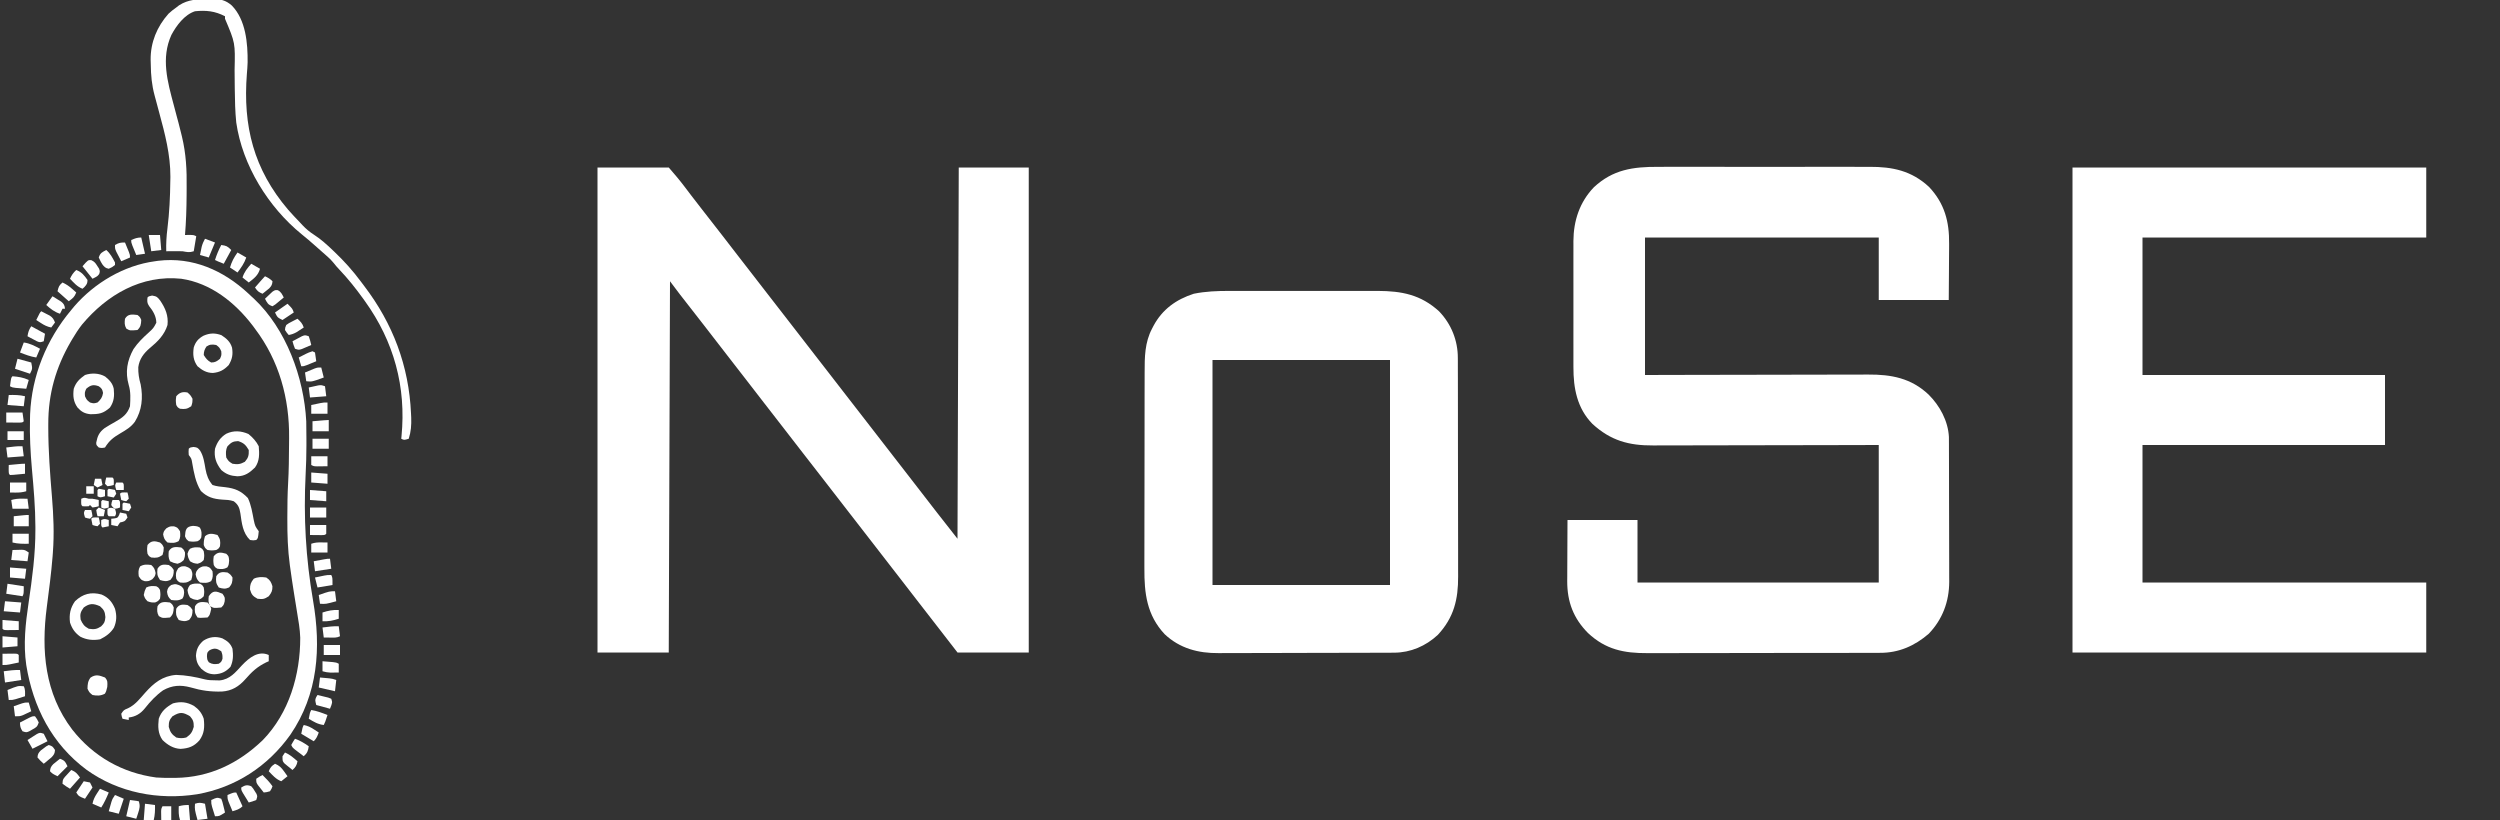<?xml version="1.0" encoding="UTF-8"?>
<svg version="1.1" xmlns="http://www.w3.org/2000/svg" width="2000" height="656">
<rect width="100%" height="100%" fill="#333333" stroke="none"/>
<path d="M0 0 C2.02 -0.005 4.041 -0.013 6.061 -0.021 C11.509 -0.039 16.957 -0.032 22.406 -0.02 C28.129 -0.01 33.853 -0.019 39.576 -0.025 C49.183 -0.033 58.79 -0.023 68.397 -0.004 C79.478 0.018 90.559 0.011 101.641 -0.011 C111.184 -0.029 120.728 -0.032 130.271 -0.021 C135.959 -0.015 141.646 -0.014 147.333 -0.028 C152.681 -0.039 158.028 -0.031 163.376 -0.008 C165.329 -0.003 167.283 -0.004 169.237 -0.013 C187.627 -0.089 202.87 3.068 216.865 16.08 C229.232 29.204 233.132 43.814 232.908 61.596 C232.904 62.888 232.899 64.181 232.895 65.513 C232.884 68.906 232.854 72.299 232.821 75.692 C232.79 79.171 232.776 82.651 232.761 86.131 C232.731 92.927 232.672 99.722 232.615 106.518 C214.135 106.518 195.655 106.518 176.615 106.518 C176.615 90.018 176.615 73.518 176.615 56.518 C114.905 56.518 53.195 56.518 -10.385 56.518 C-10.385 92.818 -10.385 129.118 -10.385 166.518 C3.552 166.483 17.49 166.448 31.849 166.412 C40.681 166.397 49.513 166.382 58.345 166.371 C72.363 166.353 86.38 166.332 100.397 166.291 C110.606 166.261 120.815 166.242 131.025 166.235 C136.427 166.231 141.83 166.222 147.233 166.2 C152.325 166.18 157.417 166.174 162.509 166.178 C164.372 166.177 166.234 166.172 168.096 166.16 C186.667 166.05 202.47 168.983 216.449 182.137 C225.423 191.039 232.093 203.268 232.746 216.098 C232.749 217.022 232.752 217.946 232.755 218.897 C232.761 219.964 232.767 221.031 232.773 222.129 C232.774 223.289 232.775 224.45 232.776 225.645 C232.781 226.875 232.786 228.105 232.791 229.372 C232.803 232.74 232.811 236.108 232.815 239.476 C232.818 241.586 232.822 243.695 232.827 245.804 C232.84 252.417 232.85 259.031 232.854 265.644 C232.858 273.251 232.876 280.858 232.905 288.466 C232.927 294.362 232.937 300.259 232.938 306.156 C232.939 309.669 232.945 313.183 232.963 316.697 C232.982 320.626 232.978 324.555 232.971 328.485 C232.981 329.631 232.99 330.776 232.999 331.957 C232.918 347.814 227.663 361.961 216.615 373.518 C205.311 383.269 192.59 388.843 177.654 388.785 C176.353 388.792 176.353 388.792 175.025 388.799 C172.137 388.811 169.249 388.81 166.36 388.808 C164.282 388.814 162.203 388.821 160.125 388.828 C154.49 388.846 148.856 388.851 143.221 388.852 C139.696 388.854 136.172 388.858 132.647 388.863 C120.339 388.882 108.031 388.89 95.722 388.888 C84.269 388.887 72.817 388.908 61.364 388.94 C51.515 388.966 41.666 388.977 31.817 388.975 C25.942 388.975 20.067 388.98 14.192 389.002 C8.662 389.021 3.132 389.021 -2.397 389.007 C-4.419 389.005 -6.441 389.009 -8.462 389.021 C-27.224 389.127 -41.924 386.153 -56.03 372.9 C-67.697 361.097 -72.614 348.001 -72.612 331.502 C-72.601 330.258 -72.591 329.014 -72.58 327.732 C-72.577 326.436 -72.575 325.139 -72.572 323.803 C-72.564 320.385 -72.545 316.967 -72.522 313.549 C-72.502 310.05 -72.493 306.55 -72.483 303.051 C-72.462 296.206 -72.423 289.362 -72.385 282.518 C-53.905 282.518 -35.425 282.518 -16.385 282.518 C-16.385 299.018 -16.385 315.518 -16.385 332.518 C47.305 332.518 110.995 332.518 176.615 332.518 C176.615 296.218 176.615 259.918 176.615 222.518 C162.522 222.552 148.428 222.587 133.908 222.623 C124.98 222.638 116.052 222.653 107.125 222.664 C92.954 222.682 78.783 222.703 64.612 222.744 C54.291 222.774 43.97 222.793 33.649 222.8 C28.187 222.804 22.724 222.813 17.262 222.835 C12.114 222.855 6.967 222.861 1.82 222.857 C-0.063 222.858 -1.947 222.864 -3.831 222.875 C-23.285 222.989 -37.833 219.04 -52.479 205.596 C-64.7 193.093 -67.707 177.127 -67.644 160.228 C-67.647 159.053 -67.651 157.877 -67.654 156.666 C-67.663 152.813 -67.657 148.96 -67.651 145.107 C-67.651 142.412 -67.654 139.716 -67.656 137.021 C-67.66 131.385 -67.655 125.749 -67.646 120.113 C-67.635 113.621 -67.638 107.129 -67.649 100.637 C-67.659 95.035 -67.66 89.434 -67.655 83.833 C-67.651 80.5 -67.652 77.166 -67.658 73.833 C-67.663 70.114 -67.655 66.396 -67.644 62.677 C-67.648 61.59 -67.652 60.502 -67.656 59.382 C-67.567 43.134 -62.706 28.238 -51.287 16.33 C-36.055 2.146 -19.947 -0.091 0 0 Z " fill="#FFFFFF" transform="translate(1326.385,133.482)"/>
<path d="M0 0 C18.81 0 37.62 0 57 0 C61.563 5.215 65.913 10.36 70.062 15.875 C71.2 17.374 72.338 18.873 73.477 20.371 C74.347 21.517 74.347 21.517 75.235 22.687 C78.111 26.457 81.023 30.198 83.938 33.938 C84.515 34.679 85.093 35.421 85.689 36.186 C86.864 37.695 88.04 39.203 89.216 40.712 C92.23 44.577 95.24 48.445 98.25 52.312 C98.838 53.068 99.425 53.823 100.031 54.601 C104.165 59.918 108.274 65.252 112.375 70.594 C115.566 74.742 118.784 78.87 122 83 C126.015 88.156 130.021 93.317 134 98.5 C140.294 106.697 146.65 114.846 153 123 C160.149 132.18 167.29 141.365 174.375 150.594 C177.566 154.742 180.784 158.87 184 163 C188.015 168.156 192.021 173.317 196 178.5 C202.294 186.697 208.65 194.846 215 203 C222.149 212.18 229.29 221.365 236.375 230.594 C239.566 234.742 242.784 238.87 246 243 C250.015 248.156 254.021 253.317 258 258.5 C261.962 263.659 265.945 268.802 269.938 273.938 C270.474 274.628 271.011 275.319 271.564 276.031 C277.018 283.041 282.513 290.016 288 297 C288.33 198.99 288.66 100.98 289 0 C307.48 0 325.96 0 345 0 C345 128.04 345 256.08 345 388 C326.19 388 307.38 388 288 388 C273.222 369 273.222 369 266.625 360.406 C263.434 356.258 260.216 352.13 257 348 C252.186 341.819 247.396 335.621 242.625 329.406 C239.434 325.258 236.216 321.13 233 317 C228.985 311.844 224.979 306.683 221 301.5 C214.706 293.303 208.35 285.154 202 277 C194.846 267.814 187.701 258.622 180.609 249.387 C175.106 242.232 169.546 235.122 164 228 C156.851 218.82 149.71 209.635 142.625 200.406 C139.434 196.258 136.216 192.13 133 188 C128.186 181.819 123.396 175.621 118.625 169.406 C115.434 165.258 112.216 161.13 109 157 C104.985 151.844 100.979 146.683 97 141.5 C93.102 136.423 89.181 131.364 85.25 126.312 C84.663 125.558 84.076 124.803 83.471 124.026 C80.383 120.059 77.294 116.094 74.203 112.129 C73.583 111.333 72.962 110.536 72.323 109.716 C71.147 108.206 69.971 106.697 68.794 105.189 C68.254 104.495 67.713 103.801 67.156 103.086 C66.69 102.488 66.224 101.891 65.744 101.275 C63.135 97.871 60.573 94.431 58 91 C57.67 189.01 57.34 287.02 57 388 C38.19 388 19.38 388 0 388 C0 259.96 0 131.92 0 0 Z " fill="#FFFFFF" transform="translate(478,134)"/>
<path d="M0 0 C93.39 0 186.78 0 283 0 C283 18.48 283 36.96 283 56 C208.09 56 133.18 56 56 56 C56 92.3 56 128.6 56 166 C120.02 166 184.04 166 250 166 C250 184.48 250 202.96 250 222 C185.98 222 121.96 222 56 222 C56 258.3 56 294.6 56 332 C130.91 332 205.82 332 283 332 C283 350.48 283 368.96 283 388 C189.61 388 96.22 388 0 388 C0 259.96 0 131.92 0 0 Z " fill="#FFFFFF" transform="translate(1658,134)"/>
<path d="M0 0 C1.396 -0.003 2.793 -0.006 4.189 -0.011 C7.937 -0.02 11.685 -0.016 15.433 -0.01 C19.385 -0.005 23.336 -0.01 27.287 -0.013 C33.92 -0.016 40.553 -0.012 47.186 -0.002 C54.815 0.009 62.445 0.005 70.075 -0.006 C76.666 -0.015 83.257 -0.016 89.847 -0.011 C93.766 -0.008 97.685 -0.007 101.604 -0.014 C105.292 -0.02 108.98 -0.015 112.668 -0.004 C114.639 -0 116.61 -0.006 118.581 -0.012 C137.862 0.077 153.001 2.942 167.656 16.286 C177.444 26.433 182.756 39.716 182.697 53.726 C182.702 54.54 182.706 55.355 182.711 56.194 C182.724 58.903 182.722 61.611 182.72 64.32 C182.726 66.271 182.733 68.221 182.741 70.172 C182.758 75.457 182.763 80.742 182.764 86.028 C182.766 89.334 182.77 92.641 182.775 95.948 C182.794 107.498 182.802 119.048 182.801 130.597 C182.799 141.341 182.82 152.085 182.852 162.829 C182.878 172.071 182.889 181.312 182.888 190.554 C182.887 196.066 182.893 201.578 182.914 207.09 C182.933 212.278 182.933 217.466 182.919 222.654 C182.917 224.55 182.922 226.446 182.934 228.342 C183.044 246.707 179.576 261.266 166.692 275.157 C157.066 284.101 144.903 289.358 131.804 289.406 C131.151 289.41 130.499 289.413 129.827 289.417 C127.647 289.428 125.468 289.432 123.289 289.436 C121.723 289.442 120.158 289.449 118.592 289.456 C113.455 289.477 108.317 289.487 103.18 289.497 C101.407 289.501 99.634 289.505 97.86 289.509 C89.525 289.528 81.19 289.543 72.855 289.551 C63.257 289.561 53.66 289.587 44.063 289.628 C36.63 289.658 29.197 289.673 21.764 289.676 C17.332 289.678 12.9 289.687 8.468 289.712 C4.292 289.736 0.116 289.74 -4.061 289.73 C-5.584 289.729 -7.107 289.735 -8.63 289.749 C-24.919 289.889 -39.719 286.023 -51.82 274.634 C-66.101 259.401 -68.19 241.897 -68.056 221.992 C-68.058 220.116 -68.062 218.24 -68.067 216.364 C-68.077 211.318 -68.062 206.274 -68.042 201.228 C-68.024 195.924 -68.027 190.621 -68.028 185.317 C-68.026 176.419 -68.009 167.522 -67.982 158.625 C-67.95 148.36 -67.94 138.096 -67.941 127.831 C-67.943 116.863 -67.929 105.894 -67.91 94.925 C-67.906 91.78 -67.905 88.635 -67.904 85.49 C-67.902 80.54 -67.889 75.59 -67.869 70.639 C-67.864 68.83 -67.861 67.02 -67.862 65.211 C-67.867 52.851 -67.793 41.254 -61.883 30.071 C-61.527 29.385 -61.171 28.699 -60.804 27.991 C-53.76 14.812 -42.745 6.835 -28.57 2.259 C-19.08 0.331 -9.654 -0.031 0 0 Z M-13.57 55.259 C-13.57 114.659 -13.57 174.059 -13.57 235.259 C33.29 235.259 80.15 235.259 128.43 235.259 C128.43 175.859 128.43 116.459 128.43 55.259 C81.57 55.259 34.71 55.259 -13.57 55.259 Z " fill="#FFFFFF" transform="translate(983.57,232.741)"/>
<path d="M0 0 C1.17 1.104 1.17 1.104 2.363 2.23 C3.03 2.832 3.696 3.434 4.383 4.055 C30.326 28.412 44.514 67.24 46.363 102.23 C46.478 106.706 46.508 111.177 46.494 115.654 C46.488 117.635 46.494 119.615 46.5 121.596 C46.504 129.231 46.271 136.832 45.879 144.457 C44.122 178.868 45.957 211.753 51.809 245.676 C58.327 283.548 55.915 320.429 33.672 352.988 C15.685 378.249 -10.174 395.203 -40.89 400.628 C-71.82 405.437 -103.643 399.509 -129.324 381.105 C-157.111 360.481 -172.155 331.003 -177.637 297.23 C-180.062 280.439 -178.245 264.115 -175.762 247.48 C-172.898 227.949 -170.242 208.509 -170.324 188.73 C-170.325 188.054 -170.325 187.378 -170.326 186.681 C-170.359 171.194 -171.715 155.839 -173.103 140.426 C-174.29 127.083 -175.003 113.627 -174.637 100.23 C-174.594 98.411 -174.594 98.411 -174.551 96.555 C-173.276 65.858 -161.387 36.676 -141.637 13.23 C-140.469 11.817 -140.469 11.817 -139.277 10.375 C-123.068 -8.404 -99.443 -22.484 -74.637 -25.77 C-73.805 -25.891 -72.974 -26.012 -72.117 -26.137 C-44.503 -29.452 -19.892 -18.469 0 0 Z M-132.969 24.824 C-135.819 28.444 -138.292 32.272 -140.637 36.23 C-141.044 36.917 -141.451 37.604 -141.87 38.311 C-154.055 59.281 -160.055 80.347 -160.012 104.543 C-160.013 105.38 -160.015 106.217 -160.016 107.08 C-160.013 125.723 -158.607 144.256 -157.06 162.825 C-155.823 177.721 -155.206 192.172 -156.324 207.105 C-156.406 208.215 -156.488 209.325 -156.572 210.469 C-157.658 224.002 -159.445 237.455 -161.198 250.914 C-165.722 285.689 -162.913 319.896 -140.824 348.918 C-123.947 370.414 -100.703 383.617 -73.637 387.23 C-69.548 387.512 -65.484 387.565 -61.387 387.543 C-60.291 387.538 -59.195 387.533 -58.065 387.528 C-30.793 387.136 -7.77 375.918 11.613 357.293 C32.651 335.626 41.628 305.021 41.549 275.358 C41.339 268.423 40.101 261.593 38.97 254.761 C38.399 251.314 37.853 247.864 37.305 244.414 C37.033 242.706 36.76 240.999 36.486 239.292 C35.432 232.719 34.448 226.139 33.551 219.543 C33.44 218.746 33.328 217.948 33.214 217.127 C31.586 205.033 31.199 193.041 31.238 180.855 C31.24 179.654 31.24 179.654 31.241 178.428 C31.253 169.494 31.34 160.589 31.863 151.668 C32.43 141.57 32.542 131.47 32.595 121.358 C32.607 119.474 32.624 117.589 32.647 115.705 C33.007 84.1 24.707 53.767 5.363 28.23 C4.754 27.402 4.144 26.573 3.516 25.719 C-10.649 7.192 -29.946 -8.29 -53.637 -11.77 C-85.396 -15.079 -113.044 1 -132.969 24.824 Z " fill="#FFFFFF" transform="translate(198.637,234.77)"/>
<path d="M0 0 C1.125 -0.028 2.25 -0.055 3.41 -0.084 C9.991 -0.01 14.21 0.758 19.212 5.172 C30.427 16.679 32.017 35.399 31.845 50.705 C31.751 53.718 31.525 56.692 31.262 59.695 C27.962 101.669 36.728 136.196 64.25 168.511 C67.325 172.013 70.517 175.393 73.75 178.75 C74.386 179.437 75.021 180.124 75.676 180.832 C78.587 183.904 81.498 186.336 85.062 188.625 C90.497 192.116 95.082 196.303 99.75 200.75 C100.256 201.229 100.762 201.707 101.283 202.2 C109.074 209.614 116.04 217.385 122.459 226.015 C123.3 227.145 124.147 228.271 125.002 229.392 C148.127 259.719 160.862 293.483 162.562 331.5 C162.642 333.142 162.642 333.142 162.723 334.817 C162.932 340.887 162.566 345.945 160.75 351.75 C157 352.875 157 352.875 154.75 351.75 C154.818 351.085 154.886 350.42 154.956 349.735 C158.794 310.218 148.915 274.009 125.75 241.75 C125.308 241.133 124.866 240.515 124.41 239.879 C118.424 231.571 112.182 223.725 105.125 216.301 C102.75 213.75 102.75 213.75 100.664 211.121 C98.93 208.973 97.229 207.272 95.125 205.5 C92.013 202.842 88.961 200.134 85.938 197.375 C82.42 194.192 78.823 191.159 75.125 188.188 C48.408 166.461 27.679 133.013 22.75 98.75 C21.863 89.961 21.668 81.174 21.574 72.348 C21.562 71.333 21.55 70.319 21.538 69.273 C21.489 65.062 21.442 60.852 21.424 56.641 C21.937 35.04 21.937 35.04 13.75 15.75 C13.75 15.09 13.75 14.43 13.75 13.75 C5.738 9.596 -1.317 8.855 -10.25 9.75 C-18.679 12.489 -25.093 21.167 -29.125 28.688 C-37.569 47.252 -32.25 66.062 -27.25 84.75 C-26.457 87.74 -25.665 90.731 -24.877 93.722 C-24.403 95.512 -23.922 97.299 -23.431 99.084 C-22.657 101.963 -21.945 104.851 -21.25 107.75 C-21.082 108.432 -20.913 109.113 -20.74 109.815 C-17.384 123.676 -16.726 136.844 -16.938 151.062 C-16.949 153.061 -16.959 155.059 -16.967 157.057 C-17.033 167.655 -17.366 178.186 -18.25 188.75 C-16.579 188.719 -16.579 188.719 -14.875 188.688 C-11.25 188.75 -11.25 188.75 -9.25 189.75 C-9.91 193.71 -10.57 197.67 -11.25 201.75 C-14.806 202.935 -16.589 202.39 -20.25 201.75 C-22.541 201.685 -24.833 201.664 -27.125 201.688 C-28.277 201.697 -29.43 201.706 -30.617 201.715 C-31.486 201.726 -32.355 201.738 -33.25 201.75 C-33.445 195.612 -33.082 189.714 -32.312 183.625 C-30.737 170.9 -30.138 158.254 -30 145.438 C-29.979 144.372 -29.957 143.306 -29.935 142.208 C-29.864 124.576 -34.28 107.77 -38.875 90.875 C-39.631 88.059 -40.385 85.242 -41.138 82.425 C-41.601 80.693 -42.067 78.963 -42.537 77.233 C-44.829 68.746 -45.524 61.061 -45.625 52.25 C-45.662 51.046 -45.7 49.842 -45.738 48.602 C-45.873 34.707 -40.706 22.126 -31.445 11.723 C-29.481 9.86 -27.463 8.308 -25.25 6.75 C-24.504 6.17 -23.757 5.59 -22.988 4.992 C-15.683 0.297 -8.509 0.122 0 0 Z M-19.25 191.75 C-18.25 194.75 -18.25 194.75 -18.25 194.75 Z " fill="#FFFFFF" transform="translate(166.25,-0.75)"/>
<path d="M0 0 C3.794 0.644 4.219 1.149 6.5 4.062 C10.641 10.225 13.136 16.015 12.312 23.562 C9.871 31.462 4.485 36.845 -1.812 42 C-6.713 46.223 -10.172 50.758 -11.059 57.301 C-11.175 62.24 -10.512 66.386 -9.145 71.137 C-7.145 81.75 -8.086 91.727 -13.766 100.93 C-16.85 105.191 -20.766 107.504 -25.25 110.125 C-30.867 113.421 -34.296 115.986 -37.688 121.562 C-40.312 122.062 -40.312 122.062 -42.688 121.562 C-44.688 119.562 -44.688 119.562 -44.691 117.609 C-43.67 112.294 -42.279 109.314 -37.953 106.023 C-35.215 104.258 -32.4 102.663 -29.562 101.062 C-23.822 97.815 -19.84 95.02 -17.688 88.562 C-17.355 82.912 -17.014 77.086 -18.688 71.625 C-21.635 61.209 -20.06 52.194 -14.891 42.832 C-11.435 37.703 -7.266 33.677 -2.688 29.562 C1.047 26.129 1.047 26.129 3.375 21.75 C3.272 16.498 0.799 12.42 -2.438 8.375 C-4.08 5.993 -3.994 4.394 -3.688 1.562 C-2.688 0.562 -2.688 0.562 0 0 Z " fill="#FFFFFF" transform="translate(121.688,236.438)"/>
<path d="M0 0 C0 1.65 0 3.3 0 5 C-0.655 5.282 -1.31 5.565 -1.984 5.855 C-9.128 9.296 -13.6 13.5 -18.708 19.373 C-23.877 25.218 -29.47 28.69 -37.484 29.238 C-46.518 29.469 -53.877 28.476 -62.566 25.91 C-70.598 23.781 -77.214 24.168 -84.512 28.242 C-90.142 32.219 -94.852 37.274 -99.105 42.672 C-102.581 46.942 -106.523 49.356 -112 50 C-112 50.66 -112 51.32 -112 52 C-113.65 51.67 -115.3 51.34 -117 51 C-117.625 49.188 -117.625 49.188 -118 47 C-116 44 -116 44 -112.625 42.625 C-106.801 39.903 -103.092 34.914 -98.895 30.207 C-91.876 22.346 -85.021 16.795 -74.16 15.922 C-66.427 16.113 -58.425 17.587 -50.94 19.537 C-48.159 20.201 -45.481 20.21 -42.625 20.25 C-41.524 20.276 -40.423 20.302 -39.289 20.328 C-31.038 19.505 -26.686 13.916 -21.387 8.182 C-15.657 2.19 -8.261 -3.795 0 0 Z " fill="#FFFFFF" transform="translate(215,524)"/>
<path d="M0 0 C3.188 0.438 3.188 0.438 5.262 2.902 C8.091 7.476 8.68 12.59 9.609 17.805 C10.606 22.906 11.854 26.397 15.188 30.438 C18.621 31.582 21.773 31.826 25.375 32.188 C33.231 33.131 38.07 35.151 43.5 40.875 C46.148 46.465 47.015 52.394 48.188 58.438 C49.272 63.393 49.272 63.393 52.188 67.438 C51.619 73.006 51.619 73.006 50.188 74.438 C47.875 74.812 47.875 74.812 45.188 74.438 C39.313 68.731 38.614 60.911 37.508 53.184 C36.763 48.707 35.85 46.194 32.188 43.438 C28.966 42.364 26.386 42.264 23 42.125 C15.874 41.609 11.023 40.197 5.875 35.188 C1.577 28.183 0.349 20.701 -1.066 12.73 C-1.633 9.32 -1.633 9.32 -3.812 6.438 C-4 3.812 -4 3.812 -3.812 1.438 C-2.812 0.438 -2.812 0.438 0 0 Z " fill="#FFFFFF" transform="translate(154.812,357.562)"/>
<path d="M0 0 C5.472 2.347 8.492 5.916 10.746 11.383 C12.245 16.719 12.12 21.428 9.891 26.527 C7.195 30.897 3.399 33.556 -1.129 35.82 C-6.749 36.832 -11.947 36.321 -17.066 33.695 C-21.359 30.581 -23.585 27.391 -25.254 22.383 C-26.038 15.867 -25.041 10.787 -21.254 5.383 C-14.973 -0.584 -8.432 -2.309 0 0 Z M-14.254 10.383 C-16.862 13.969 -17.363 15.592 -16.754 20.008 C-15.051 23.84 -13.911 25.351 -10.254 27.383 C-5.968 27.995 -4.028 27.887 -0.379 25.508 C2.347 22.782 2.693 21.948 3.059 18.07 C2.688 13.701 1.989 12.293 -1.254 9.383 C-6.575 7.018 -9.496 6.922 -14.254 10.383 Z " fill="#FFFFFF" transform="translate(81.254,475.617)"/>
<path d="M0 0 C3.819 2.668 6.342 5.82 7.828 10.277 C8.581 16.931 8.343 22.126 4.301 27.621 C-0.06 32.526 -4.335 33.977 -10.711 34.379 C-16.483 34.141 -21.122 31.215 -25.172 27.277 C-28.909 21.994 -28.842 16.511 -28.172 10.277 C-26.183 4.31 -22.234 0.97 -16.797 -2.035 C-10.451 -3.697 -5.665 -3.133 0 0 Z M-17.172 8.277 C-19.77 11.295 -20.172 12.773 -20.172 16.777 C-18.95 21.055 -17.814 22.72 -14.172 25.277 C-11.336 25.982 -9.008 25.982 -6.172 25.277 C-2.53 22.72 -1.394 21.055 -0.172 16.777 C-0.172 12.773 -0.573 11.295 -3.172 8.277 C-9.081 4.78 -11.262 4.78 -17.172 8.277 Z " fill="#FFFFFF" transform="translate(155.172,564.723)"/>
<path d="M0 0 C3.395 2.735 6.283 5.879 8.25 9.812 C8.778 16.024 8.994 21.571 5.25 26.812 C0.993 30.975 -2.817 33.756 -8.918 33.844 C-14.183 33.491 -17.661 32.331 -21.75 28.812 C-25.885 23.337 -27.634 18.697 -26.75 11.812 C-25 6.553 -22.532 2.772 -17.75 -0.188 C-11.84 -3.008 -5.928 -2.56 0 0 Z M-16.75 9.812 C-18.319 12.951 -18.102 15.351 -17.75 18.812 C-15.833 21.896 -15.833 21.896 -12.75 23.812 C-8.622 24.476 -6.551 24.248 -2.875 22.25 C-0.039 18.997 0.398 17.117 0.25 12.812 C-2.167 8.734 -3.718 7.144 -8.25 5.688 C-12.477 5.838 -13.844 6.821 -16.75 9.812 Z " fill="#FFFFFF" transform="translate(198.75,347.188)"/>
<path d="M0 0 C3.415 2.785 5.94 5.357 6.863 9.77 C7.439 15.506 7.18 19.851 3.863 24.77 C-1.498 29.607 -4.975 30.181 -12.082 30.113 C-16.548 29.611 -19.15 28.07 -22.137 24.77 C-25.498 19.999 -25.869 15.425 -25.137 9.77 C-23.312 4.499 -20.564 1.932 -16.137 -1.23 C-10.924 -2.997 -4.8 -2.764 0 0 Z M-15.137 9.77 C-16.39 12.622 -16.39 12.622 -16.137 15.77 C-14.728 18.76 -14.728 18.76 -12.137 20.77 C-9.137 21.603 -9.137 21.603 -6.137 20.77 C-3.472 18.316 -2.297 16.731 -1.699 13.145 C-2.227 10.28 -2.748 9.417 -5.137 7.77 C-9.406 6.197 -11.7 6.81 -15.137 9.77 Z " fill="#FFFFFF" transform="translate(84.137,301.23)"/>
<path d="M0 0 C4.124 2.69 7.099 5.263 8.512 10.02 C9.362 15.383 8.709 19.122 5.875 23.875 C2.082 27.864 -1.292 29.689 -6.812 30.25 C-11.854 30.176 -15.372 28.136 -19.125 24.875 C-22.523 20.202 -22.974 15.474 -22.125 9.875 C-20.712 5.343 -18.449 2.735 -14.312 0.438 C-9.265 -1.735 -5.206 -1.874 0 0 Z M-11.938 9.062 C-13.514 11.468 -14.056 12.98 -14.125 15.875 C-12.432 18.634 -11.082 20.381 -8.188 21.875 C-5.02 21.875 -3.531 20.891 -1.125 18.875 C0.128 16.022 0.128 16.022 -0.125 12.875 C-1.534 9.885 -1.534 9.885 -4.125 7.875 C-7.362 7.346 -9.163 7.245 -11.938 9.062 Z " fill="#FFFFFF" transform="translate(177.125,268.125)"/>
<path d="M0 0 C3.978 2.095 6.499 4.055 8.027 8.281 C8.678 13.603 8.68 17.876 6.402 22.781 C2.538 26.849 -0.915 28.429 -6.473 28.719 C-10.95 28.56 -13.534 27.228 -16.973 24.281 C-19.875 20.979 -20.888 18.4 -21.223 13.969 C-20.862 8.644 -19.387 5.59 -15.473 1.969 C-10.784 -1.196 -5.34 -1.946 0 0 Z M-10.223 9.406 C-12.256 11.228 -12.256 11.228 -12.41 14.281 C-12.18 17.209 -12.18 17.209 -10.848 19.156 C-8.062 20.828 -6.153 20.745 -2.973 20.281 C-0.875 18.762 -0.875 18.762 0.027 16.281 C0.034 13.154 0.034 13.154 -0.973 10.281 C-4.455 7.96 -6.395 7.493 -10.223 9.406 Z " fill="#FFFFFF" transform="translate(177.973,510.719)"/>
<path d="M0 0 C3.065 2.043 3.822 3.441 4.938 6.938 C5.013 10.629 4.246 12.113 2 15 C-1.513 17.342 -2.865 17.496 -7 17 C-10.748 14.918 -11.795 13.705 -13 9.562 C-13 5.629 -12.419 4.046 -10 1 C-6.797 -0.601 -3.475 -0.489 0 0 Z " fill="#FFFFFF" transform="translate(213,462)"/>
<path d="M0 0 C2.308 2.596 1.997 4.063 1.812 7.562 C1 11 1 11 -0.062 12.938 C-3.279 14.701 -6.494 14.739 -10 14 C-12.562 11.938 -12.562 11.938 -14 9 C-13.938 5.417 -13.768 3.048 -11.625 0.125 C-7.428 -2.78 -4.52 -1.726 0 0 Z " fill="#FFFFFF" transform="translate(84,542)"/>
<path d="M0 0 C2.313 3.469 2.425 4.922 2 9 C0.938 10.875 0.938 10.875 -1 12 C-4.5 12.438 -4.5 12.438 -8 12 C-10 10.438 -10 10.438 -11 8 C-10.938 4.375 -10.938 4.375 -10 1 C-6.873 -1.78 -3.838 -1.085 0 0 Z " fill="#FFFFFF" transform="translate(174,428)"/>
<path d="M0 0 C2.812 0.938 2.812 0.938 4.812 3.938 C5.134 7.025 5.3 9.078 3.75 11.812 C0.672 13.6 -1.717 13.371 -5.188 12.938 C-7.562 10.869 -8.074 9.503 -8.688 6.438 C-8.188 3.938 -8.188 3.938 -6.062 1.562 C-3.188 -0.062 -3.188 -0.062 0 0 Z " fill="#FFFFFF" transform="translate(165.188,453.062)"/>
<path d="M0 0 C2.375 2.068 2.887 3.434 3.5 6.5 C3 9 3 9 0.875 11.375 C-2 13 -2 13 -5.188 12.938 C-8 12 -8 12 -10 9 C-10.322 5.912 -10.487 3.86 -8.938 1.125 C-5.859 -0.662 -3.471 -0.434 0 0 Z " fill="#FFFFFF" transform="translate(121,452)"/>
<path d="M0 0 C2.812 0.938 2.812 0.938 4.812 3.938 C5.134 7.025 5.3 9.078 3.75 11.812 C0.672 13.6 -1.717 13.371 -5.188 12.938 C-7.562 10.869 -8.074 9.503 -8.688 6.438 C-8.188 3.938 -8.188 3.938 -6.062 1.562 C-3.188 -0.062 -3.188 -0.062 0 0 Z " fill="#FFFFFF" transform="translate(139.188,421.062)"/>
<path d="M0 0 C2.375 2.125 2.375 2.125 4 5 C3.938 8.188 3.938 8.188 3 11 C-0.469 13.313 -1.922 13.425 -6 13 C-7.875 11.938 -7.875 11.938 -9 10 C-9.438 6.5 -9.438 6.5 -9 3 C-6.377 -0.011 -3.906 -0.781 0 0 Z " fill="#FFFFFF" transform="translate(150,314)"/>
<path d="M0 0 C2.438 1.625 2.438 1.625 4 4 C4 7.514 3.631 9.275 1.312 11.938 C-1.862 13.396 -3.699 13.005 -7 12 C-9.313 8.531 -9.425 7.078 -9 3 C-6.792 -0.679 -4.017 -0.574 0 0 Z " fill="#FFFFFF" transform="translate(150,484)"/>
<path d="M0 0 C2.438 1.625 2.438 1.625 4 4 C4 7.514 3.631 9.275 1.312 11.938 C-1.862 13.396 -3.699 13.005 -7 12 C-9.313 8.531 -9.425 7.078 -9 3 C-6.792 -0.679 -4.017 -0.574 0 0 Z " fill="#FFFFFF" transform="translate(182,458)"/>
<path d="M0 0 C2.938 1 2.938 1 4.875 2.688 C6.334 5.862 5.942 7.699 4.938 11 C1.468 13.313 0.015 13.425 -4.062 13 C-5.938 11.875 -5.938 11.875 -7.062 10 C-7.607 6.347 -7.5 4.657 -5.438 1.562 C-3.062 0 -3.062 0 0 0 Z " fill="#FFFFFF" transform="translate(148.062,453)"/>
<path d="M0 0 C2.438 1.625 2.438 1.625 4 4 C4 7.514 3.631 9.275 1.312 11.938 C-1.862 13.396 -3.699 13.005 -7 12 C-9.313 8.531 -9.425 7.078 -9 3 C-6.792 -0.679 -4.017 -0.574 0 0 Z " fill="#FFFFFF" transform="translate(135,452)"/>
<path d="M0 0 C1.938 1.688 1.938 1.688 3 4 C2.875 7.125 2.875 7.125 2 10 C-1.469 12.313 -2.922 12.425 -7 12 C-8.875 10.938 -8.875 10.938 -10 9 C-10.438 5.5 -10.438 5.5 -10 2 C-7.024 -1.663 -4.3 -1.372 0 0 Z " fill="#FFFFFF" transform="translate(128,434)"/>
<path d="M0 0 C2 3 2 3 1.75 6.062 C1 9 1 9 -1 11 C-7.052 11.55 -7.052 11.55 -9.938 9.875 C-11.487 7.14 -11.322 5.088 -11 2 C-7.671 -2.994 -5.092 -2.167 0 0 Z " fill="#FFFFFF" transform="translate(178,475)"/>
<path d="M0 0 C2 1.625 2 1.625 3 4 C3 7.062 3 7.062 2 10 C-0.188 12 -0.188 12 -3 13 C-6.25 12.312 -6.25 12.312 -9 11 C-10.399 8.201 -10.253 6.095 -10 3 C-7.724 -1.017 -4.207 -0.526 0 0 Z " fill="#FFFFFF" transform="translate(145,438)"/>
<path d="M0 0 C1.875 1.062 1.875 1.062 3 3 C3.5 6.5 3.5 6.5 3 10 C0.875 12.062 0.875 12.062 -2 13 C-5.188 12.562 -5.188 12.562 -8 11 C-9.5 8.125 -9.5 8.125 -10 5 C-9.25 2.688 -9.25 2.688 -8 1 C-5.201 -0.399 -3.095 -0.253 0 0 Z " fill="#FFFFFF" transform="translate(160,467)"/>
<path d="M0 0 C1.875 1.062 1.875 1.062 3 3 C3.5 6.5 3.5 6.5 3 10 C0.875 12.062 0.875 12.062 -2 13 C-5.188 12.562 -5.188 12.562 -8 11 C-9.5 8.125 -9.5 8.125 -10 5 C-9.25 2.688 -9.25 2.688 -8 1 C-5.201 -0.399 -3.095 -0.253 0 0 Z " fill="#FFFFFF" transform="translate(160,438)"/>
<path d="M0 0 C1.875 1.062 1.875 1.062 3 3 C3.438 6.5 3.438 6.5 3 10 C1.375 12 1.375 12 -1 13 C-4.062 13 -4.062 13 -7 12 C-9 9.812 -9 9.812 -10 7 C-9.312 3.75 -9.312 3.75 -8 1 C-5.201 -0.399 -3.095 -0.253 0 0 Z " fill="#FFFFFF" transform="translate(125,469)"/>
<path d="M0 0 C2 2 2 2 2.312 4.938 C2 8 2 8 0.938 9.875 C-2.141 11.662 -4.529 11.434 -8 11 C-10.421 8.892 -10.913 7.597 -11.375 4.438 C-10.931 1.549 -10.322 0.72 -8 -1 C-4.348 -2.217 -3.37 -1.642 0 0 Z " fill="#FFFFFF" transform="translate(145,469)"/>
<path d="M0 0 C2 1.625 2 1.625 3 4 C2.78 7.673 2.63 9.37 0 12 C-6.052 12.55 -6.052 12.55 -8.938 10.875 C-10.504 8.11 -10.39 6.118 -10 3 C-7.724 -1.017 -4.207 -0.526 0 0 Z " fill="#FFFFFF" transform="translate(110,252)"/>
<path d="M0 0 C2.062 2.125 2.062 2.125 3 5 C1.8 10.2 1.8 10.2 0 12 C-5.841 12.371 -5.841 12.371 -8 12 C-10.313 8.531 -10.425 7.078 -10 3 C-7.726 -1.013 -4.203 -0.6 0 0 Z " fill="#FFFFFF" transform="translate(166,482)"/>
<path d="M0 0 C2 1.625 2 1.625 3 4 C2.78 7.673 2.63 9.37 0 12 C-6.052 12.55 -6.052 12.55 -8.938 10.875 C-10.504 8.11 -10.39 6.118 -10 3 C-7.724 -1.017 -4.207 -0.526 0 0 Z " fill="#FFFFFF" transform="translate(136,482)"/>
<path d="M0 0 C3.562 0.312 3.562 0.312 5.5 1.438 C7.067 4.202 6.952 6.194 6.562 9.312 C5.5 11.188 5.5 11.188 3.562 12.312 C0.062 12.75 0.062 12.75 -3.438 12.312 C-5.438 10.688 -5.438 10.688 -6.438 8.312 C-6.124 3.083 -5.611 0.51 0 0 Z " fill="#FFFFFF" transform="translate(154.438,420.688)"/>
<path d="M0 0 C2 2 2 2 2.312 5.438 C2 9 2 9 0.875 10.938 C-1.89 12.504 -3.882 12.39 -7 12 C-8.875 10.938 -8.875 10.938 -10 9 C-10.438 5.5 -10.438 5.5 -10 2 C-7.003 -1.689 -4.341 -1.227 0 0 Z " fill="#FFFFFF" transform="translate(181,443)"/>
<path d="M0 0 C2.992 1.364 5.29 2.949 7.75 5.125 C8.67 5.933 8.67 5.933 9.609 6.758 C10.068 7.168 10.527 7.578 11 8 C9.461 11.719 8.525 12.356 5 15 C2.03 12.36 -0.94 9.72 -4 7 C-3.041 3.163 -2.764 2.403 0 0 Z " fill="#FFFFFF" transform="translate(50,226)"/>
<path d="M0 0 C4.312 1.597 6.421 4.316 9 8 C9 10.819 8.3 11.665 6.438 13.75 C5.726 14.369 5.726 14.369 5 15 C0.708 13.349 -1.879 10.262 -5 7 C-3.707 4.116 -2.341 2.128 0 0 Z " fill="#FFFFFF" transform="translate(61,216)"/>
<path d="M0 0 C3 1 3 1 5 4 C4.824 6.837 4.132 7.863 2.152 9.922 C1.056 10.827 1.056 10.827 -0.062 11.75 C-1.163 12.67 -1.163 12.67 -2.285 13.609 C-2.851 14.068 -3.417 14.527 -4 15 C-6.562 12.75 -6.562 12.75 -9 10 C-8.852 7.243 -8.216 6.215 -6.258 4.262 C-5.202 3.482 -5.202 3.482 -4.125 2.688 C-3.426 2.155 -2.728 1.623 -2.008 1.074 C-1.345 0.72 -0.683 0.365 0 0 Z " fill="#FFFFFF" transform="translate(39,596)"/>
<path d="M0 0 C1.605 0.141 3.209 0.288 4.812 0.438 C5.706 0.519 6.599 0.6 7.52 0.684 C10 1 10 1 13 2 C12.67 4.97 12.34 7.94 12 11 C7.71 10.01 3.42 9.02 -1 8 C-0.67 5.36 -0.34 2.72 0 0 Z " fill="#FFFFFF" transform="translate(256,542)"/>
<path d="M0 0 C2.556 1.134 3.405 2.347 4.883 4.703 C5.334 5.39 5.785 6.077 6.25 6.785 C7.008 8.891 7.008 8.891 6.391 11.027 C5.008 12.891 5.008 12.891 1.008 14.891 C-1.632 11.591 -4.272 8.291 -6.992 4.891 C-2.574 -0.141 -2.574 -0.141 0 0 Z " fill="#FFFFFF" transform="translate(72.992,208.109)"/>
<path d="M0 0 C1.688 2.312 1.688 2.312 3 5 C1.788 8.635 0.892 8.952 -2.375 10.75 C-3.166 11.199 -3.958 11.647 -4.773 12.109 C-7 13 -7 13 -10 12 C-11.648 9.398 -12 8.138 -12 5 C-10.378 4.162 -8.752 3.33 -7.125 2.5 C-6.22 2.036 -5.315 1.572 -4.383 1.094 C-2 0 -2 0 0 0 Z " fill="#FFFFFF" transform="translate(28,573)"/>
<path d="M0 0 C1.354 2.709 1.065 5.009 1 8 C-0.603 8.505 -2.207 9.004 -3.812 9.5 C-4.706 9.778 -5.599 10.057 -6.52 10.344 C-9 11 -9 11 -12 11 C-12.33 8.36 -12.66 5.72 -13 3 C-4.571 -0.429 -4.571 -0.429 0 0 Z " fill="#FFFFFF" transform="translate(19,549)"/>
<path d="M0 0 C0.66 2.64 1.32 5.28 2 8 C-7.41 11.444 -7.41 11.444 -12 11 C-12.33 8.69 -12.66 6.38 -13 4 C-11.399 3.327 -9.794 2.662 -8.188 2 C-7.294 1.629 -6.401 1.258 -5.48 0.875 C-3 0 -3 0 0 0 Z " fill="#FFFFFF" transform="translate(257,294)"/>
<path d="M0 0 C3.719 1.539 4.356 2.475 7 6 C4.36 8.97 1.72 11.94 -1 15 C-4 13.188 -4 13.188 -7 11 C-7 7.221 -6.003 6.539 -3.5 3.812 C-2.85 3.097 -2.201 2.382 -1.531 1.645 C-1.026 1.102 -0.521 0.559 0 0 Z " fill="#FFFFFF" transform="translate(57,616)"/>
<path d="M0 0 C4.609 0.72 8.672 2.313 13 4 C11.125 9.75 11.125 9.75 10 12 C5.245 11.424 2.03 9.449 -2 7 C-1.125 2.25 -1.125 2.25 0 0 Z " fill="#FFFFFF" transform="translate(249,568)"/>
<path d="M0 0 C4.86 0.607 8.741 2.728 13 5 C12.01 7.31 11.02 9.62 10 12 C5.391 11.28 1.328 9.687 -3 8 C-2.01 5.36 -1.02 2.72 0 0 Z " fill="#FFFFFF" transform="translate(19,274)"/>
<path d="M0 0 C4.081 0.551 4.913 0.913 8 4 C6.02 7.63 4.04 11.26 2 15 C-3 13 -3 13 -5 12 C-3.689 7.766 -2.056 3.926 0 0 Z " fill="#FFFFFF" transform="translate(177,196)"/>
<path d="M0 0 C2.31 0.33 4.62 0.66 7 1 C8.251 4.547 7.723 6.723 6.562 10.25 C6.275 11.142 5.988 12.034 5.691 12.953 C5.463 13.629 5.235 14.304 5 15 C2.36 14.34 -0.28 13.68 -3 13 C-2.01 8.71 -1.02 4.42 0 0 Z " fill="#FFFFFF" transform="translate(104,640)"/>
<path d="M0 0 C3.785 1.514 4.007 2.014 6 6 C3.36 8.64 0.72 11.28 -2 14 C-6 12 -6 12 -8 10 C-7.79 7.353 -7.212 6.222 -5.371 4.297 C-4.733 3.786 -4.095 3.276 -3.438 2.75 C-2.797 2.229 -2.156 1.708 -1.496 1.172 C-1.002 0.785 -0.509 0.398 0 0 Z " fill="#FFFFFF" transform="translate(48,607)"/>
<path d="M0 0 C0.99 1.98 1.98 3.96 3 6 C-0.96 7.98 -4.92 9.96 -9 12 C-10.98 8.535 -10.98 8.535 -13 5 C-11.404 3.967 -9.798 2.949 -8.188 1.938 C-7.294 1.369 -6.401 0.801 -5.48 0.215 C-3 -1 -3 -1 0 0 Z " fill="#FFFFFF" transform="translate(35,587)"/>
<path d="M0 0 C4.735 0.395 8.659 0.965 13 3 C12.34 5.31 11.68 7.62 11 10 C9.208 9.859 7.416 9.712 5.625 9.562 C4.627 9.481 3.63 9.4 2.602 9.316 C0 9 0 9 -2 8 C-1.125 1.125 -1.125 1.125 0 0 Z " fill="#FFFFFF" transform="translate(10,301)"/>
<path d="M0 0 C1.488 0.902 2.965 1.822 4.438 2.75 C5.673 3.516 5.673 3.516 6.934 4.297 C9.217 6.179 9.655 7.116 10 10 C9.34 10 8.68 10 8 10 C7.34 11.32 6.68 12.64 6 14 C1.407 12.514 -1.436 10.15 -5 7 C-3.35 4.69 -1.7 2.38 0 0 Z " fill="#FFFFFF" transform="translate(42,237)"/>
<path d="M0 0 C2.468 1.152 4.048 2.048 6 4 C5.79 6.647 5.212 7.778 3.371 9.703 C2.733 10.214 2.095 10.724 1.438 11.25 C0.797 11.771 0.156 12.292 -0.504 12.828 C-1.244 13.408 -1.244 13.408 -2 14 C-5.161 12.63 -5.993 12.011 -8 9 C-6.855 7.687 -5.709 6.375 -4.562 5.062 C-3.924 4.332 -3.286 3.601 -2.629 2.848 C-1.775 1.879 -0.913 0.913 0 0 Z " fill="#FFFFFF" transform="translate(212,221)"/>
<path d="M0 0 C3.465 1.98 3.465 1.98 7 4 C5.599 9.292 2.145 11.775 -2 15 C-3.65 13.68 -5.3 12.36 -7 11 C-5.514 6.407 -3.15 3.564 0 0 Z " fill="#FFFFFF" transform="translate(201,211)"/>
<path d="M0 0 C0.671 1.623 1.337 3.249 2 4.875 C2.557 6.232 2.557 6.232 3.125 7.617 C4 10 4 10 4 12 C0.535 13.485 0.535 13.485 -3 15 C-3.841 13.4 -4.672 11.795 -5.5 10.188 C-6.196 8.848 -6.196 8.848 -6.906 7.48 C-8 5 -8 5 -8 2 C-4.912 0.235 -3.767 0 0 0 Z " fill="#FFFFFF" transform="translate(100,194)"/>
<path d="M0 0 C0.949 2.504 0.949 2.504 1.688 5.562 C2.065 7.08 2.065 7.08 2.449 8.629 C2.631 9.411 2.813 10.194 3 11 C-1.625 14 -1.625 14 -5 14 C-5.505 12.397 -6.004 10.793 -6.5 9.188 C-6.778 8.294 -7.057 7.401 -7.344 6.48 C-8 4 -8 4 -8 1 C-3.375 -1.125 -3.375 -1.125 0 0 Z " fill="#FFFFFF" transform="translate(177,639)"/>
<path d="M0 0 C0.33 2.64 0.66 5.28 1 8 C-3.29 8.66 -7.58 9.32 -12 10 C-12.33 7.03 -12.66 4.06 -13 1 C-8.624 0.407 -4.425 -0.138 0 0 Z " fill="#FFFFFF" transform="translate(16,536)"/>
<path d="M0 0 C4.29 0 8.58 0 13 0 C13.381 2.326 13.713 4.661 14 7 C13 8 13 8 10.059 8.098 C8.266 8.08 8.266 8.08 6.438 8.062 C4.641 8.049 4.641 8.049 2.809 8.035 C1.882 8.024 0.955 8.012 0 8 C0 5.36 0 2.72 0 0 Z " fill="#FFFFFF" transform="translate(5,330)"/>
<path d="M0 0 C1.188 3.562 1.188 3.562 2 7 C0.401 7.699 -1.205 8.384 -2.812 9.062 C-3.706 9.445 -4.599 9.828 -5.52 10.223 C-8 11 -8 11 -11 10 C-12.188 6.938 -12.188 6.938 -13 4 C-11.402 3.134 -9.797 2.282 -8.188 1.438 C-7.294 0.962 -6.401 0.486 -5.48 -0.004 C-3 -1 -3 -1 0 0 Z " fill="#FFFFFF" transform="translate(247,269)"/>
<path d="M0 0 C3.63 1.98 7.26 3.96 11 6 C10.67 7.98 10.34 9.96 10 12 C7 13 7 13 4.52 12.004 C3.626 11.528 2.733 11.053 1.812 10.562 C0.461 9.853 0.461 9.853 -0.918 9.129 C-1.605 8.756 -2.292 8.384 -3 8 C-2.453 4.625 -1.945 2.918 0 0 Z " fill="#FFFFFF" transform="translate(25,261)"/>
<path d="M0 0 C2.526 2.363 3.888 3.665 5 7 C3.754 7.819 2.503 8.63 1.25 9.438 C0.554 9.89 -0.142 10.342 -0.859 10.809 C-2.93 11.961 -4.687 12.547 -7 13 C-8.562 11.25 -8.562 11.25 -10 9 C-9.875 7.031 -9.875 7.031 -9 5 C-6.934 3.516 -6.934 3.516 -4.438 2.25 C-3.611 1.822 -2.785 1.394 -1.934 0.953 C-1.296 0.639 -0.657 0.324 0 0 Z " fill="#FFFFFF" transform="translate(238,255)"/>
<path d="M0 0 C3.452 1.426 5.101 3.097 7.25 6.125 C7.771 6.849 8.292 7.574 8.828 8.32 C9.408 9.152 9.408 9.152 10 10 C8.35 11.32 6.7 12.64 5 14 C0.708 12.349 -1.879 9.262 -5 6 C-3.63 2.839 -3.011 2.007 0 0 Z " fill="#FFFFFF" transform="translate(220,611)"/>
<path d="M0 0 C0.33 2.64 0.66 5.28 1 8 C-5.435 8.495 -5.435 8.495 -12 9 C-12.33 6.36 -12.66 3.72 -13 1 C-11.398 0.636 -9.793 0.284 -8.188 -0.062 C-7.294 -0.26 -6.401 -0.457 -5.48 -0.66 C-3 -1 -3 -1 0 0 Z " fill="#FFFFFF" transform="translate(260,309)"/>
<path d="M0 0 C4.11 1.45 7.433 3.511 11 6 C10.49 9.776 9.792 11.447 7 14 C5.517 12.88 4.039 11.754 2.562 10.625 C1.739 9.999 0.915 9.372 0.066 8.727 C-2 7 -2 7 -3 5 C-1.562 2.375 -1.562 2.375 0 0 Z " fill="#FFFFFF" transform="translate(236,591)"/>
<path d="M0 0 C0.33 2.64 0.66 5.28 1 8 C-1.645 9.322 -3.678 9.097 -6.625 9.062 C-7.628 9.053 -8.631 9.044 -9.664 9.035 C-10.435 9.024 -11.206 9.012 -12 9 C-12.33 6.36 -12.66 3.72 -13 1 C-8.624 0.407 -4.425 -0.138 0 0 Z " fill="#FFFFFF" transform="translate(271,501)"/>
<path d="M0 0 C4.516 -0.077 8.591 -0.102 13 1 C12.67 3.64 12.34 6.28 12 9 C7.71 8.67 3.42 8.34 -1 8 C-0.67 5.36 -0.34 2.72 0 0 Z " fill="#FFFFFF" transform="translate(7,316)"/>
<path d="M0 0 C1.466 0.736 2.922 1.489 4.375 2.25 C5.187 2.668 5.999 3.085 6.836 3.516 C9.208 5.143 9.971 6.354 11 9 C10.01 10.32 9.02 11.64 8 13 C4.781 12.369 2.492 11.22 -0.25 9.438 C-0.956 8.982 -1.663 8.527 -2.391 8.059 C-3.187 7.535 -3.187 7.535 -4 7 C-1.125 1.125 -1.125 1.125 0 0 Z " fill="#FFFFFF" transform="translate(33,249)"/>
<path d="M0 0 C3.465 1.98 3.465 1.98 7 4 C5.443 8.671 2.916 12.087 0 16 C-1.98 14.68 -3.96 13.36 -6 12 C-4.681 7.385 -2.786 3.901 0 0 Z " fill="#FFFFFF" transform="translate(190,202)"/>
<path d="M0 0 C3.285 2.792 5.013 6.232 7 10 C7 10.66 7 11.32 7 12 C4.75 13.75 4.75 13.75 2 15 C-0.625 14.523 -1.615 13.525 -3.172 11.402 C-4.312 9.562 -4.312 9.562 -6 6 C-4.755 2.264 -3.366 1.812 0 0 Z " fill="#FFFFFF" transform="translate(85,200)"/>
<path d="M0 0 C3.465 1.485 3.465 1.485 7 3 C5.68 6.96 4.36 10.92 3 15 C0.36 14.34 -2.28 13.68 -5 13 C-4.548 11.394 -4.088 9.79 -3.625 8.188 C-3.37 7.294 -3.115 6.401 -2.852 5.48 C-2 3 -2 3 0 0 Z " fill="#FFFFFF" transform="translate(92,636)"/>
<path d="M0 0 C3.465 1.485 3.465 1.485 7 3 C5.258 7.23 3.464 11.127 1 15 C-1.31 14.01 -3.62 13.02 -6 12 C-5.369 8.781 -4.22 6.492 -2.438 3.75 C-1.982 3.044 -1.527 2.337 -1.059 1.609 C-0.535 0.813 -0.535 0.813 0 0 Z " fill="#FFFFFF" transform="translate(80,631)"/>
<path d="M0 0 C1.604 -0.054 3.208 -0.093 4.812 -0.125 C5.706 -0.148 6.599 -0.171 7.52 -0.195 C10 0 10 0 13 2 C12.67 4.31 12.34 6.62 12 9 C7.71 8.67 3.42 8.34 -1 8 C-0.67 5.36 -0.34 2.72 0 0 Z " fill="#FFFFFF" transform="translate(10,440)"/>
<path d="M0 0 C5.445 1.485 5.445 1.485 11 3 C12 8 12 8 10 12 C6.04 10.68 2.08 9.36 -2 8 C-1.34 5.36 -0.68 2.72 0 0 Z " fill="#FFFFFF" transform="translate(14,287)"/>
<path d="M0 0 C2.702 1.282 3.512 3.277 4.844 5.875 C3.417 7.075 1.977 8.26 0.531 9.438 C-0.269 10.099 -1.07 10.76 -1.895 11.441 C-2.641 11.914 -3.387 12.388 -4.156 12.875 C-7.893 11.63 -8.344 10.241 -10.156 6.875 C-8.921 5.672 -7.667 4.488 -6.406 3.312 C-5.71 2.651 -5.014 1.99 -4.297 1.309 C-2.156 -0.125 -2.156 -0.125 0 0 Z " fill="#FFFFFF" transform="translate(222.156,232.125)"/>
<path d="M0 0 C2.64 0.99 5.28 1.98 8 3 C6.35 6.96 4.7 10.92 3 15 C0.69 14.34 -1.62 13.68 -4 13 C-3.715 11.582 -3.422 10.166 -3.125 8.75 C-2.963 7.961 -2.8 7.172 -2.633 6.359 C-2.008 4.032 -1.152 2.11 0 0 Z " fill="#FFFFFF" transform="translate(164,191)"/>
<path d="M0 0 C1.52 1.742 1.52 1.742 2.812 3.875 C3.252 4.574 3.692 5.272 4.145 5.992 C5 8 5 8 4 11 C0.938 12.188 0.938 12.188 -2 13 C-3.005 11.378 -4.004 9.753 -5 8.125 C-5.557 7.22 -6.114 6.315 -6.688 5.383 C-8 3 -8 3 -8 1 C-4.917 -0.872 -3.387 -1.333 0 0 Z " fill="#FFFFFF" transform="translate(201,629)"/>
<path d="M0 0 C4.29 0.33 8.58 0.66 13 1 C12.67 3.64 12.34 6.28 12 9 C7.71 8.67 3.42 8.34 -1 8 C-0.67 5.36 -0.34 2.72 0 0 Z " fill="#FFFFFF" transform="translate(4,481)"/>
<path d="M0 0 C0 2.97 0 5.94 0 9 C-4.29 9 -8.58 9 -13 9 C-13 6.36 -13 3.72 -13 1 C-11.021 0.833 -9.042 0.666 -7.062 0.5 C-5.409 0.361 -5.409 0.361 -3.723 0.219 C-1 0 -1 0 0 0 Z " fill="#FFFFFF" transform="translate(263,336)"/>
<path d="M0 0 C0 2.97 0 5.94 0 9 C-4.29 9 -8.58 9 -13 9 C-13 6.69 -13 4.38 -13 2 C-11.397 1.663 -9.792 1.331 -8.188 1 C-7.294 0.814 -6.401 0.629 -5.48 0.438 C-3 0 -3 0 0 0 Z " fill="#FFFFFF" transform="translate(262,322)"/>
<path d="M0 0 C2.97 0 5.94 0 9 0 C9.33 3.96 9.66 7.92 10 12 C7.36 12.33 4.72 12.66 2 13 C1.34 8.71 0.68 4.42 0 0 Z " fill="#FFFFFF" transform="translate(119,188)"/>
<path d="M0 0 C1.65 3.63 3.3 7.26 5 11 C2.537 13.463 0.293 13.998 -3 15 C-3.673 13.399 -4.338 11.794 -5 10.188 C-5.371 9.294 -5.742 8.401 -6.125 7.48 C-7 5 -7 5 -7 2 C-2.25 0 -2.25 0 0 0 Z " fill="#FFFFFF" transform="translate(189,634)"/>
<path d="M0 0 C2.932 2.853 5.643 5.651 8 9 C7.312 10.938 7.312 10.938 6 13 C3.375 13.75 3.375 13.75 1 14 C-0.009 12.736 -1.007 11.464 -2 10.188 C-2.557 9.48 -3.114 8.772 -3.688 8.043 C-5 6 -5 6 -5 3 C-2.5 1.312 -2.5 1.312 0 0 Z " fill="#FFFFFF" transform="translate(210,620)"/>
<path d="M0 0 C0.66 2.31 1.32 4.62 2 7 C0.588 7.676 -0.83 8.34 -2.25 9 C-3.433 9.557 -3.433 9.557 -4.641 10.125 C-7 11 -7 11 -11 11 C-11.33 8.36 -11.66 5.72 -12 3 C-10.564 2.494 -9.126 1.996 -7.688 1.5 C-6.887 1.222 -6.086 0.943 -5.262 0.656 C-3 0 -3 0 0 0 Z " fill="#FFFFFF" transform="translate(23,562)"/>
<path d="M0 0 C1.979 -0.027 3.958 -0.046 5.938 -0.062 C7.04 -0.074 8.142 -0.086 9.277 -0.098 C12 0 12 0 13 1 C13.041 3 13.043 5 13 7 C11.397 7.337 9.792 7.669 8.188 8 C7.294 8.186 6.401 8.371 5.48 8.562 C3 9 3 9 0 9 C0 6.03 0 3.06 0 0 Z " fill="#FFFFFF" transform="translate(2,523)"/>
<path d="M0 0 C4.29 0 8.58 0 13 0 C13 2.64 13 5.28 13 8 C8.71 8 4.42 8 0 8 C0 5.36 0 2.72 0 0 Z " fill="#FFFFFF" transform="translate(259,516)"/>
<path d="M0 0 C0.33 2.64 0.66 5.28 1 8 C-7.429 10.286 -7.429 10.286 -12 10 C-12.33 7.69 -12.66 5.38 -13 3 C-4.4 0 -4.4 0 0 0 Z " fill="#FFFFFF" transform="translate(268,473)"/>
<path d="M0 0 C4.29 0 8.58 0 13 0 C13 2.64 13 5.28 13 8 C8.71 8 4.42 8 0 8 C0 5.36 0 2.72 0 0 Z " fill="#FFFFFF" transform="translate(248,406)"/>
<path d="M0 0 C4.29 0 8.58 0 13 0 C13 2.64 13 5.28 13 8 C8.71 8 4.42 8 0 8 C0 5.36 0 2.72 0 0 Z " fill="#FFFFFF" transform="translate(250,351)"/>
<path d="M0 0 C0.66 0.33 1.32 0.66 2 1 C2.407 3.322 2.744 5.657 3 8 C1.377 8.671 -0.249 9.337 -1.875 10 C-2.78 10.371 -3.685 10.742 -4.617 11.125 C-7 12 -7 12 -9 12 C-9.66 9.69 -10.32 7.38 -11 5 C-9.73 4.352 -8.459 3.706 -7.188 3.062 C-6.48 2.703 -5.772 2.343 -5.043 1.973 C-3 1 -3 1 0 0 Z " fill="#FFFFFF" transform="translate(250,281)"/>
<path d="M0 0 C0.66 3.96 1.32 7.92 2 12 C-0.64 12.33 -3.28 12.66 -6 13 C-8.286 4.571 -8.286 4.571 -8 0 C-4.635 -1.082 -3.702 -0.925 0 0 Z " fill="#FFFFFF" transform="translate(164,643)"/>
<path d="M0 0 C1.65 0.33 3.3 0.66 5 1 C5.66 2.32 6.32 3.64 7 5 C4.03 9.455 4.03 9.455 1 14 C-4 12 -4 12 -6 9 C-4.02 6.03 -2.04 3.06 0 0 Z " fill="#FFFFFF" transform="translate(67,625)"/>
<path d="M0 0 C3.219 0.631 5.508 1.78 8.25 3.562 C8.956 4.018 9.663 4.473 10.391 4.941 C11.187 5.465 11.187 5.465 12 6 C10.926 8.915 10.222 10.778 8 13 C4.7 11.02 1.4 9.04 -2 7 C-1 2 -1 2 0 0 Z " fill="#FFFFFF" transform="translate(243,580)"/>
<path d="M0 0 C4.29 0 8.58 0 13 0 C13.042 2.333 13.041 4.667 13 7 C12 8 12 8 9.277 8.098 C7.624 8.08 7.624 8.08 5.938 8.062 C4.833 8.053 3.728 8.044 2.59 8.035 C1.308 8.018 1.308 8.018 0 8 C0 5.36 0 2.72 0 0 Z " fill="#FFFFFF" transform="translate(248,420)"/>
<path d="M0 0 C2.64 0.33 5.28 0.66 8 1 C8.082 5.161 7.982 8.947 7 13 C4.36 13 1.72 13 -1 13 C-0.67 8.71 -0.34 4.42 0 0 Z " fill="#FFFFFF" transform="translate(116,643)"/>
<path d="M0 0 C4.29 0.66 8.58 1.32 13 2 C13 8 13 8 12 10 C7.71 9.34 3.42 8.68 -1 8 C-0.67 5.36 -0.34 2.72 0 0 Z " fill="#FFFFFF" transform="translate(6,467)"/>
<path d="M0 0 C1 2 1 2 1 8 C-2.96 8.66 -6.92 9.32 -11 10 C-11.66 7.36 -12.32 4.72 -13 2 C-11.397 1.663 -9.792 1.331 -8.188 1 C-7.294 0.814 -6.401 0.629 -5.48 0.438 C-3 0 -3 0 0 0 Z " fill="#FFFFFF" transform="translate(265,460)"/>
<path d="M0 0 C4.29 0 8.58 0 13 0 C13 2.64 13 5.28 13 8 C11.208 8.027 9.417 8.046 7.625 8.062 C6.627 8.074 5.63 8.086 4.602 8.098 C2 8 2 8 0 7 C0 4.69 0 2.38 0 0 Z " fill="#FFFFFF" transform="translate(249,365)"/>
<path d="M0 0 C4 4 4 4 5 7 C0.545 9.97 0.545 9.97 -4 13 C-8 11 -8 11 -10 7 C-6.7 4.69 -3.4 2.38 0 0 Z " fill="#FFFFFF" transform="translate(230,243)"/>
<path d="M0 0 C1.792 0.141 3.584 0.288 5.375 0.438 C6.872 0.559 6.872 0.559 8.398 0.684 C11 1 11 1 13 2 C13 4.31 13 6.62 13 9 C11.583 9.027 10.167 9.047 8.75 9.062 C7.567 9.08 7.567 9.08 6.359 9.098 C4.093 9.004 2.171 8.632 0 8 C0 5.36 0 2.72 0 0 Z " fill="#FFFFFF" transform="translate(258,529)"/>
<path d="M0 0 C0 2.31 0 4.62 0 7 C-4.537 8.452 -8.181 9.235 -13 9 C-13 6.69 -13 4.38 -13 2 C-8.463 0.548 -4.819 -0.235 0 0 Z " fill="#FFFFFF" transform="translate(271,488)"/>
<path d="M0 0 C0.33 2.64 0.66 5.28 1 8 C-3.29 8.66 -7.58 9.32 -12 10 C-12.33 7.36 -12.66 4.72 -13 2 C-11.209 1.665 -9.417 1.332 -7.625 1 C-6.627 0.814 -5.63 0.629 -4.602 0.438 C-2 0 -2 0 0 0 Z " fill="#FFFFFF" transform="translate(264,447)"/>
<path d="M0 0 C0.901 0.009 1.802 0.018 2.73 0.027 C3.418 0.039 4.105 0.051 4.812 0.062 C4.812 2.703 4.812 5.343 4.812 8.062 C0.522 8.062 -3.768 8.062 -8.188 8.062 C-8.188 5.753 -8.188 3.442 -8.188 1.062 C-5.173 0.058 -3.146 -0.041 0 0 Z " fill="#FFFFFF" transform="translate(257.188,433.938)"/>
<path d="M0 0 C4.29 0.33 8.58 0.66 13 1 C12.67 3.64 12.34 6.28 12 9 C8.04 8.67 4.08 8.34 0 8 C0 5.36 0 2.72 0 0 Z " fill="#FFFFFF" transform="translate(8,454)"/>
<path d="M0 0 C4.29 0 8.58 0 13 0 C13 2.31 13 4.62 13 7 C10.005 7.872 7.364 8.108 4.25 8.062 C3.451 8.053 2.652 8.044 1.828 8.035 C1.225 8.024 0.622 8.012 0 8 C0 5.36 0 2.72 0 0 Z " fill="#FFFFFF" transform="translate(8,386)"/>
<path d="M0 0 C0.99 4.29 1.98 8.58 3 13 C0.69 13.33 -1.62 13.66 -4 14 C-4.671 12.377 -5.337 10.751 -6 9.125 C-6.371 8.22 -6.742 7.315 -7.125 6.383 C-8 4 -8 4 -8 2 C-5.094 0.743 -3.204 0 0 0 Z " fill="#FFFFFF" transform="translate(113,190)"/>
<path d="M0 0 C4.29 0 8.58 0 13 0 C13 2.64 13 5.28 13 8 C8.484 8.077 4.409 8.102 0 7 C0 4.69 0 2.38 0 0 Z " fill="#FFFFFF" transform="translate(10,427)"/>
<path d="M0 0 C4.29 0.33 8.58 0.66 13 1 C13 3.64 13 6.28 13 9 C8.71 8.67 4.42 8.34 0 8 C0 5.36 0 2.72 0 0 Z " fill="#FFFFFF" transform="translate(248,392)"/>
<path d="M0 0 C4.29 0.33 8.58 0.66 13 1 C13 3.64 13 6.28 13 9 C8.71 8.67 4.42 8.34 0 8 C0 5.36 0 2.72 0 0 Z " fill="#FFFFFF" transform="translate(249,378)"/>
<path d="M0 0 C0 2.64 0 5.28 0 8 C-1.979 8.194 -3.958 8.38 -5.938 8.562 C-7.591 8.719 -7.591 8.719 -9.277 8.879 C-10.625 8.939 -10.625 8.939 -12 9 C-13 8 -13 8 -13.062 4.438 C-13.042 3.303 -13.021 2.169 -13 1 C-11.208 0.832 -9.417 0.666 -7.625 0.5 C-6.627 0.407 -5.63 0.314 -4.602 0.219 C-2 0 -2 0 0 0 Z " fill="#FFFFFF" transform="translate(20,371)"/>
<path d="M0 0 C1.816 0.422 3.628 0.863 5.438 1.312 C6.952 1.678 6.952 1.678 8.496 2.051 C9.322 2.364 10.149 2.677 11 3 C12 6 12 6 10 11 C6.37 10.01 2.74 9.02 -1 8 C-2 4 -2 4 -1.062 1.75 C-0.712 1.173 -0.361 0.595 0 0 Z " fill="#FFFFFF" transform="translate(254,556)"/>
<path d="M0 0 C0 2.97 0 5.94 0 9 C-3.96 9 -7.92 9 -12 9 C-12 6.36 -12 3.72 -12 1 C-10.375 0.832 -8.75 0.666 -7.125 0.5 C-6.22 0.407 -5.315 0.314 -4.383 0.219 C-2 0 -2 0 0 0 Z " fill="#FFFFFF" transform="translate(23,412)"/>
<path d="M0 0 C0.799 0.009 1.598 0.018 2.422 0.027 C3.025 0.039 3.628 0.051 4.25 0.062 C4.58 2.703 4.91 5.343 5.25 8.062 C0.96 8.062 -3.33 8.062 -7.75 8.062 C-8.08 5.753 -8.41 3.442 -8.75 1.062 C-5.755 0.19 -3.114 -0.046 0 0 Z " fill="#FFFFFF" transform="translate(17.75,398.938)"/>
<path d="M0 0 C4.29 0.33 8.58 0.66 13 1 C13 3.31 13 5.62 13 8 C11.021 8.027 9.042 8.046 7.062 8.062 C5.96 8.074 4.858 8.086 3.723 8.098 C1 8 1 8 0 7 C-0.041 4.667 -0.042 2.333 0 0 Z " fill="#FFFFFF" transform="translate(2,496)"/>
<path d="M0 0 C0.33 2.64 0.66 5.28 1 8 C-5.435 8.495 -5.435 8.495 -12 9 C-12.33 6.36 -12.66 3.72 -13 1 C-11.584 0.831 -10.167 0.665 -8.75 0.5 C-7.567 0.361 -7.567 0.361 -6.359 0.219 C-4 0 -4 0 0 0 Z " fill="#FFFFFF" transform="translate(18,357)"/>
<path d="M0 0 C3.941 1.668 6.789 4.227 10 7 C9.428 10.317 8.43 11.726 6 14 C4.655 12.931 3.324 11.844 2 10.75 C1.258 10.147 0.515 9.543 -0.25 8.922 C-2 7 -2 7 -2 3 C-1.34 2.01 -0.68 1.02 0 0 Z " fill="#FFFFFF" transform="translate(228,602)"/>
<path d="M0 0 C0.33 3.96 0.66 7.92 1 12 C-1.64 12 -4.28 12 -7 12 C-8.283 8.15 -8.066 5.053 -8 1 C-5.108 0.174 -3.113 0 0 0 Z " fill="#FFFFFF" transform="translate(151,644)"/>
<path d="M0 0 C3.96 0.33 7.92 0.66 12 1 C12 3.31 12 5.62 12 8 C6.06 8.495 6.06 8.495 0 9 C0 6.03 0 3.06 0 0 Z " fill="#FFFFFF" transform="translate(2,509)"/>
<path d="M0 0 C4.29 0 8.58 0 13 0 C13 2.31 13 4.62 13 7 C8.71 7 4.42 7 0 7 C0 4.69 0 2.38 0 0 Z " fill="#FFFFFF" transform="translate(6,345)"/>
<path d="M0 0 C2.31 0 4.62 0 7 0 C7 3.63 7 7.26 7 11 C4.36 11 1.72 11 -1 11 C-1.027 9.542 -1.046 8.083 -1.062 6.625 C-1.074 5.813 -1.086 5.001 -1.098 4.164 C-1 2 -1 2 0 0 Z " fill="#FFFFFF" transform="translate(130,645)"/>
<path d="M0 0 C0.99 0 1.98 0 3 0 C4.671 0.311 6.339 0.641 8 1 C8 2.65 8 4.3 8 6 C5.625 6.625 5.625 6.625 3 7 C2.34 6.34 1.68 5.68 1 5 C0.67 5.33 0.34 5.66 0 6 C-2.5 6.125 -2.5 6.125 -5 6 C-6 5 -6 5 -6.062 2.438 C-6.042 1.633 -6.021 0.829 -6 0 C-3.471 -1.265 -2.658 -0.725 0 0 Z " fill="#FFFFFF" transform="translate(71,399)"/>
<path d="M0 0 C1.65 0.33 3.3 0.66 5 1 C5.33 1.99 5.66 2.98 6 4 C3.721 7.419 3.595 7.101 0 8 C-0.99 9.485 -0.99 9.485 -2 11 C-3.65 10.67 -5.3 10.34 -7 10 C-7 8.35 -7 6.7 -7 5 C-5.824 4.876 -5.824 4.876 -4.625 4.75 C-1.853 4.272 -1.853 4.272 -0.688 1.938 C-0.461 1.298 -0.234 0.659 0 0 Z " fill="#FFFFFF" transform="translate(96,410)"/>
<path d="M0 0 C1.207 0.031 1.207 0.031 2.438 0.062 C3.062 2.438 3.062 2.438 3.438 5.062 C2.777 5.723 2.118 6.383 1.438 7.062 C-0.688 6.688 -0.688 6.688 -2.562 6.062 C-2.945 4.406 -3.276 2.738 -3.562 1.062 C-2.562 0.062 -2.562 0.062 0 0 Z " fill="#FFFFFF" transform="translate(76.562,413.938)"/>
<path d="M0 0 C1.207 0.031 1.207 0.031 2.438 0.062 C3.062 2.438 3.062 2.438 3.438 5.062 C2.777 5.723 2.118 6.383 1.438 7.062 C-0.688 6.688 -0.688 6.688 -2.562 6.062 C-2.945 4.406 -3.276 2.738 -3.562 1.062 C-2.562 0.062 -2.562 0.062 0 0 Z " fill="#FFFFFF" transform="translate(99.562,393.938)"/>
<path d="M0 0 C1.666 -0.043 3.334 -0.041 5 0 C6 1 6 1 6.062 3.562 C6.042 4.367 6.021 5.171 6 6 C3.625 6.625 3.625 6.625 1 7 C0.34 6.34 -0.32 5.68 -1 5 C-0.625 2.375 -0.625 2.375 0 0 Z " fill="#FFFFFF" transform="translate(85,382)"/>
<path d="M0 0 C1.65 0 3.3 0 5 0 C5.625 2.375 5.625 2.375 6 5 C5.34 5.66 4.68 6.32 4 7 C1.875 6.625 1.875 6.625 0 6 C-1.125 2.25 -1.125 2.25 0 0 Z " fill="#FFFFFF" transform="translate(68,408)"/>
<path d="M0 0 C1.125 3.75 1.125 3.75 0 6 C-1.666 6.043 -3.334 6.041 -5 6 C-6 5 -6 5 -6.062 2.438 C-6.042 1.633 -6.021 0.829 -6 0 C-3.509 -1.245 -2.589 -0.777 0 0 Z " fill="#FFFFFF" transform="translate(92,407)"/>
<path d="M0 0 C2.475 0.99 2.475 0.99 5 2 C4.67 3.65 4.34 5.3 4 7 C2.35 7 0.7 7 -1 7 C-1.625 4.625 -1.625 4.625 -2 2 C-1.34 1.34 -0.68 0.68 0 0 Z " fill="#FFFFFF" transform="translate(79,406)"/>
<path d="M0 0 C1.675 0.286 3.344 0.618 5 1 C5.33 1.99 5.66 2.98 6 4 C5.01 5.485 5.01 5.485 4 7 C2.35 6.67 0.7 6.34 -1 6 C-1.043 4.334 -1.041 2.666 -1 1 C-0.67 0.67 -0.34 0.34 0 0 Z " fill="#FFFFFF" transform="translate(99,402)"/>
<path d="M0 0 C1.666 -0.043 3.334 -0.041 5 0 C6 1 6 1 6.062 3.562 C6.042 4.367 6.021 5.171 6 6 C4.188 6.688 4.188 6.688 2 7 C0.188 5.812 0.188 5.812 -1 4 C-0.688 1.812 -0.688 1.812 0 0 Z " fill="#FFFFFF" transform="translate(90,400)"/>
<path d="M0 0 C1.675 0.286 3.344 0.618 5 1 C5.33 1.99 5.66 2.98 6 4 C5.01 5.485 5.01 5.485 4 7 C2.35 6.67 0.7 6.34 -1 6 C-1.043 4.334 -1.041 2.666 -1 1 C-0.67 0.67 -0.34 0.34 0 0 Z " fill="#FFFFFF" transform="translate(87,391)"/>
<path d="M0 0 C1.65 0 3.3 0 5 0 C5.33 1.65 5.66 3.3 6 5 C4.02 5.99 4.02 5.99 2 7 C1.01 6.34 0.02 5.68 -1 5 C-0.67 3.35 -0.34 1.7 0 0 Z " fill="#FFFFFF" transform="translate(76,383)"/>
<path d="M0 0 C1.666 -0.043 3.334 -0.041 5 0 C6 1 6 1 6.062 3.562 C6.042 4.367 6.021 5.171 6 6 C4.02 6 2.04 6 0 6 C-1.125 2.25 -1.125 2.25 0 0 Z " fill="#FFFFFF" transform="translate(93,386)"/>
<path d="M0 0 C0 1.65 0 3.3 0 5 C-1.656 5.382 -3.325 5.714 -5 6 C-6 5 -6 5 -6.062 2.438 C-6.042 1.633 -6.021 0.829 -6 0 C-3.509 -1.245 -2.589 -0.777 0 0 Z " fill="#FFFFFF" transform="translate(87,416)"/>
<path d="M0 0 C1.675 0.286 3.344 0.618 5 1 C5 2.65 5 4.3 5 6 C1.25 7.125 1.25 7.125 -1 6 C-1.043 4.334 -1.041 2.666 -1 1 C-0.67 0.67 -0.34 0.34 0 0 Z " fill="#FFFFFF" transform="translate(82,400)"/>
<path d="M0 0 C1.675 0.286 3.344 0.618 5 1 C5 2.65 5 4.3 5 6 C1.25 7.125 1.25 7.125 -1 6 C-1.043 4.334 -1.041 2.666 -1 1 C-0.67 0.67 -0.34 0.34 0 0 Z " fill="#FFFFFF" transform="translate(79,391)"/>
<path d="M0 0 C1.98 0 3.96 0 6 0 C6 1.98 6 3.96 6 6 C4.02 6 2.04 6 0 6 C0 4.02 0 2.04 0 0 Z " fill="#FFFFFF" transform="translate(69,389)"/>
</svg>
